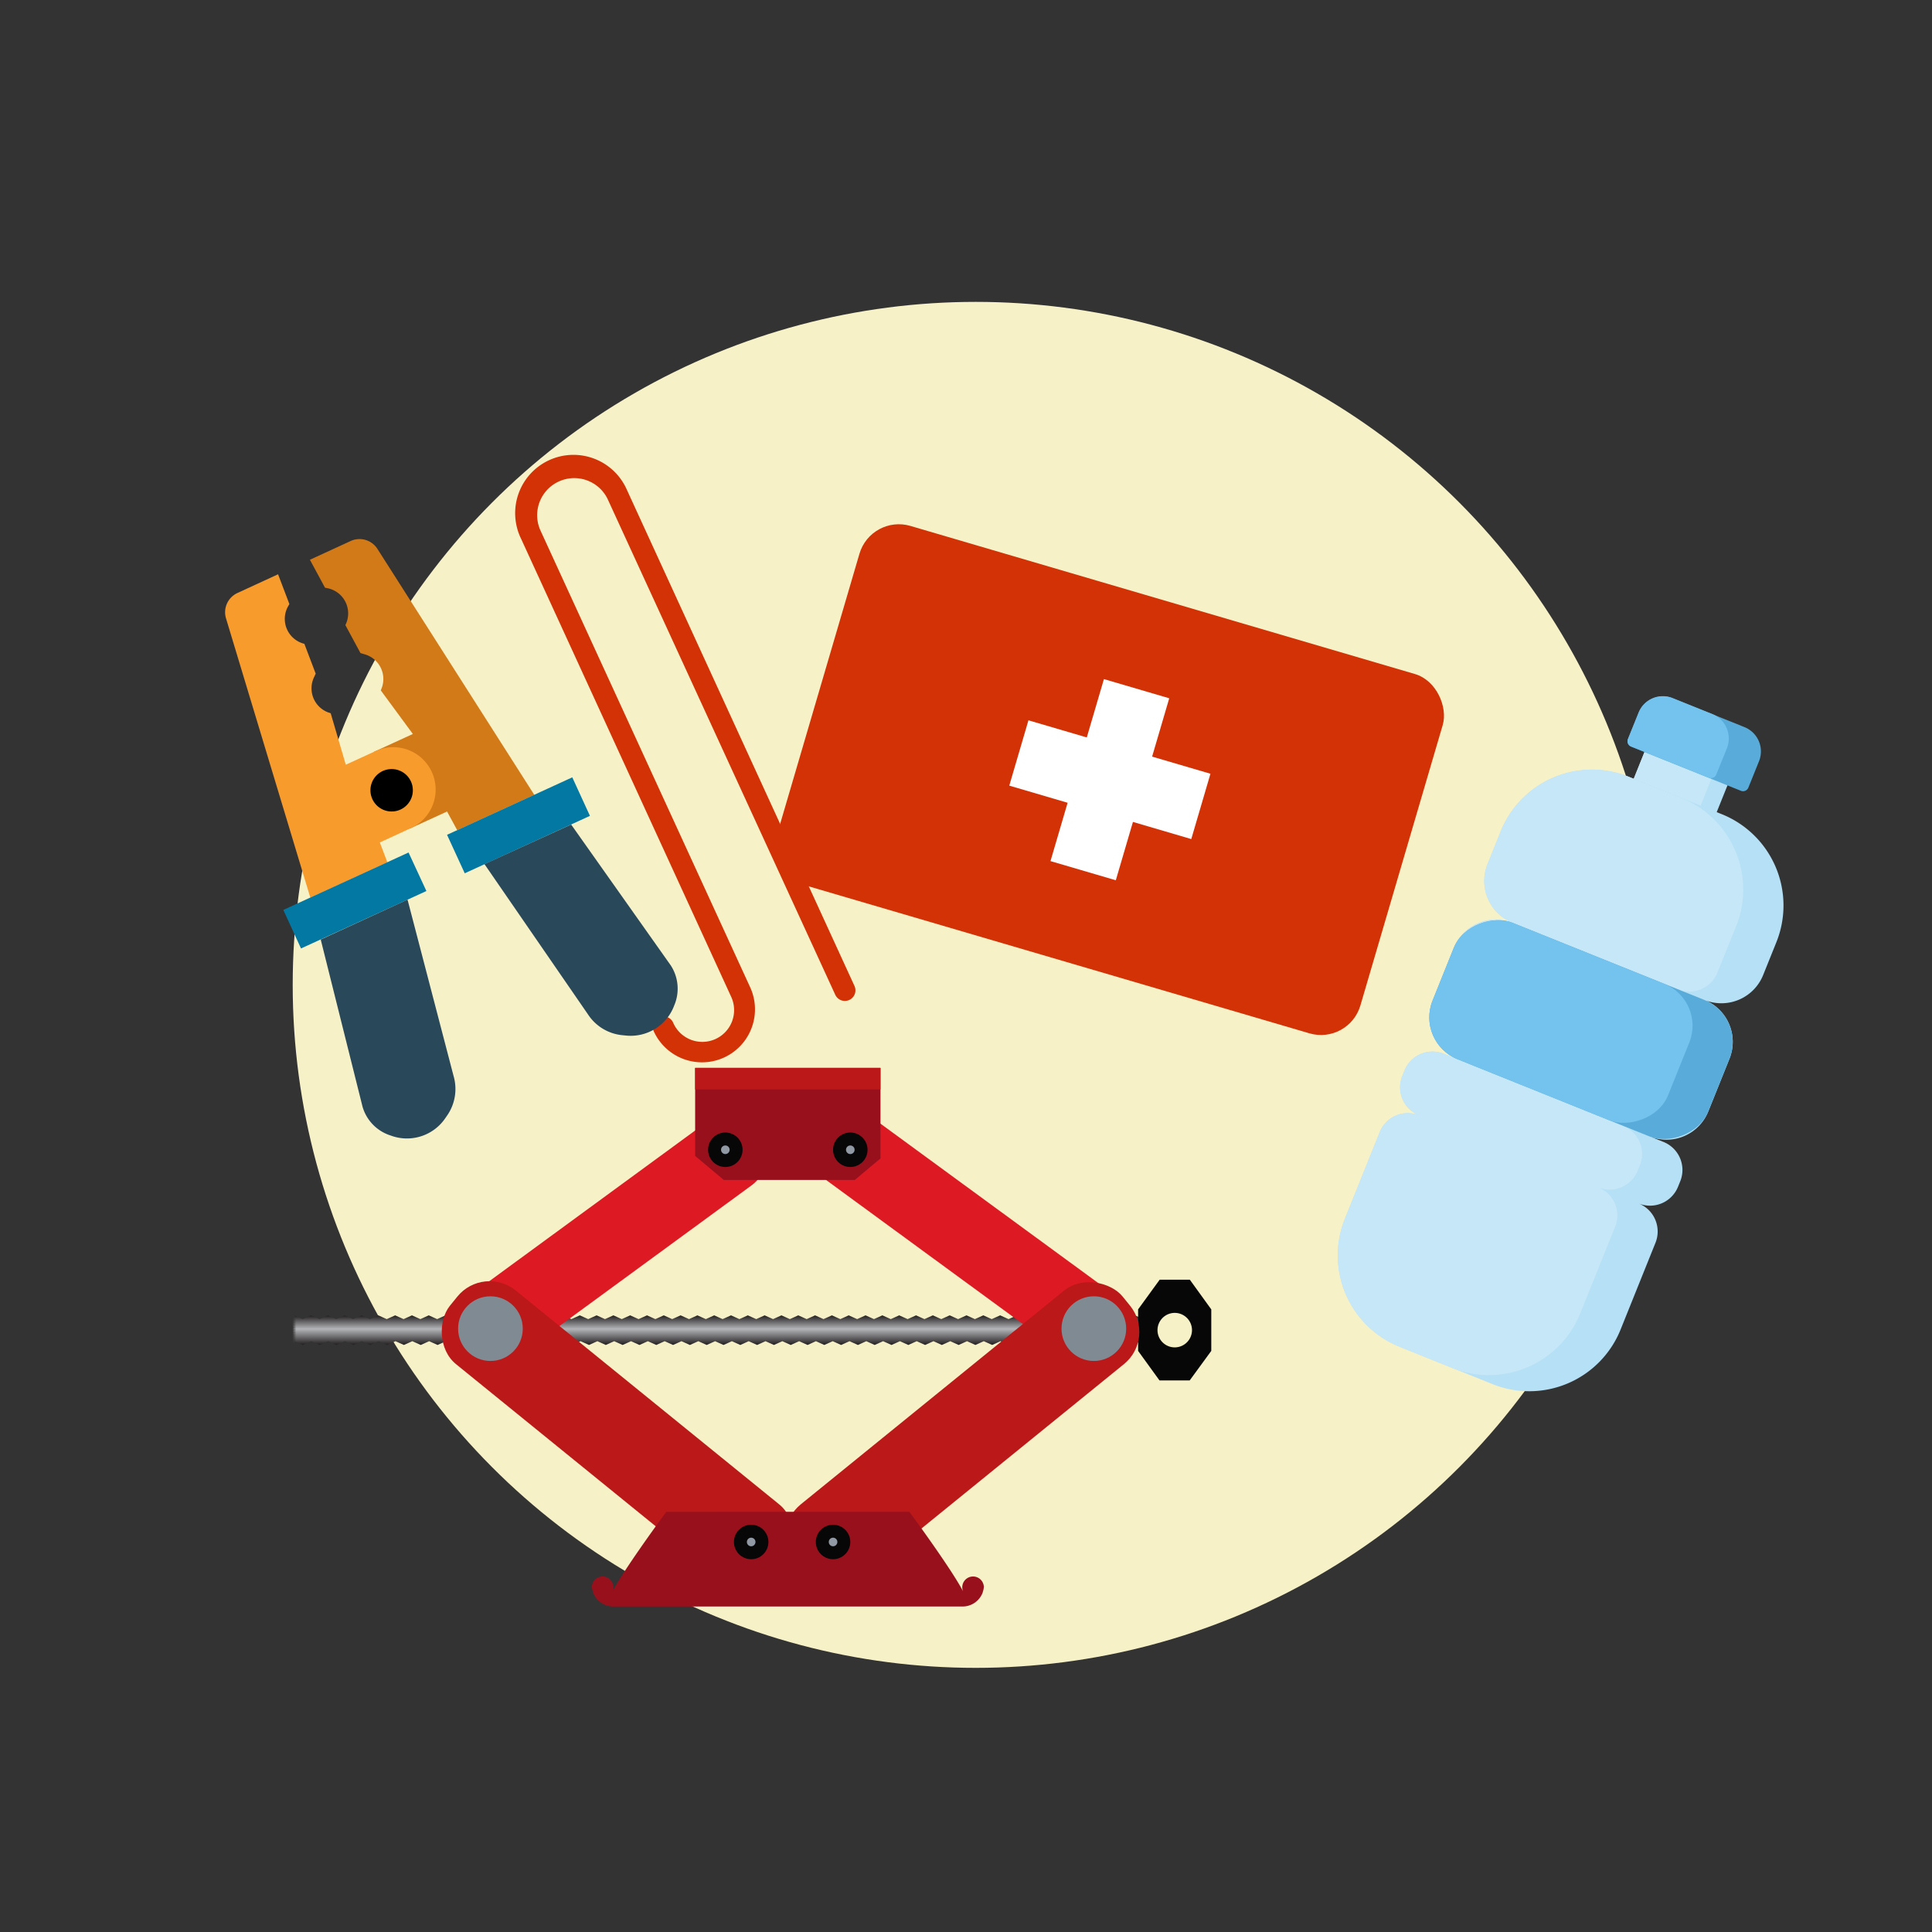 <svg id="Vehicle_Kit" data-name="Vehicle Kit" xmlns="http://www.w3.org/2000/svg" xmlns:xlink="http://www.w3.org/1999/xlink" width="512" height="512" viewBox="0 0 512 512"><rect x="0" y="0" width="512" height="512" fill="#333333" stroke="none"/><defs><style>.cls-1{fill:#f7f1c7;}.cls-2{fill:#d37a18;}.cls-3{fill:#d33207;}.cls-4{fill:#f89b2d;}.cls-5{fill:#0378a3;}.cls-6{fill:#29485a;}.cls-7{fill:#b5e0f5;}.cls-8{fill:#c6e7f7;}.cls-9{fill:#59acd9;}.cls-10{fill:#73c3ee;}.cls-11{fill:#fff;}.cls-12{fill:url(#linear-gradient);}.cls-13{fill:#070707;}.cls-14{fill:#dd1924;}.cls-15{fill:#bb1819;}.cls-16{fill:#808a93;}.cls-17{fill:#99101d;}.cls-18{fill:#9199a4;}</style><linearGradient id="linear-gradient" x1="190.51" y1="356.43" x2="190.51" y2="348.58" gradientUnits="userSpaceOnUse"><stop offset="0" stop-color="#231f20"/><stop offset="0.54" stop-color="#b3b5b8"/><stop offset="1" stop-color="#231f20"/></linearGradient></defs><title>Vehicle Kit</title><circle class="cls-1" cx="258.57" cy="261" r="181"/><g id="jumper"><path class="cls-2" d="M108.48,219.64l10-4.58,2.69,4.95,20.42-9.37L100,145.43A5.63,5.63,0,0,0,93,143.34l-10.87,5,4,7.41.61.12a6.81,6.81,0,0,1,5.4,8,7.14,7.14,0,0,1-.61,1.79l4,7.41,1.15.34a6.81,6.81,0,0,1,4.64,8.44c-.06.18-.11.35-.18.52l-.23.59,8.5,11.55-10.34,4.74"/><path class="cls-3" d="M225.07,265a2.8,2.8,0,0,1-3.72-1.38L161,132.19a9.83,9.83,0,0,0-17.86,8.2L198.8,261.63a14,14,0,0,1-25.53,11.71,2.81,2.81,0,0,1,5.11-2.35,8.42,8.42,0,1,0,15.31-7L138.07,142.73a15.45,15.45,0,1,1,28.08-12.88l60.3,131.45A2.8,2.8,0,0,1,225.07,265Z"/><path class="cls-4" d="M73.69,152.19l3,7.89-.31.54a6.8,6.8,0,0,0,4.28,10l3,7.9-.5,1.09a6.81,6.81,0,0,0,3.37,9,4.71,4.71,0,0,0,.52.21l.59.21,4,13.63,7.66-3.51a11.23,11.23,0,1,1,9.36,20.41l-8,3.7,2,5.27-20.42,9.36-22.34-74a5.62,5.62,0,0,1,3-6.73Z"/><path class="cls-5" d="M75.08,241.14l33.19-15.22L113,236.13,79.77,251.35Z"/><path class="cls-6" d="M85,249,96.08,293.3a11.29,11.29,0,0,0,7.47,7.63A12.29,12.29,0,0,0,118,296.34l.54-.78a12.32,12.32,0,0,0,1.67-10.38L108,238.41Z"/><path class="cls-5" d="M118.47,221.23,151.66,206l4.68,10.21-33.18,15.22Z"/><path class="cls-6" d="M151.36,218.51l26.39,37.32a11.31,11.31,0,0,1,.92,10.64,12.3,12.3,0,0,1-12.9,7.95l-1-.1a12.28,12.28,0,0,1-8.95-5.5L128.39,229Z"/><path d="M106.13,214.54a5.62,5.62,0,1,1,2.77-7.45A5.62,5.62,0,0,1,106.13,214.54Z"/></g><g id="bottle"><rect class="cls-7" x="437.22" y="195.77" width="16.05" height="23.7" transform="translate(86.47 543.22) rotate(-68.09)"/><rect class="cls-8" x="435.09" y="197.2" width="16.05" height="19.11" transform="translate(85.93 540.71) rotate(-68.09)"/><path class="cls-7" d="M452.17,265.18v0a12,12,0,0,1,6.18,15.36l-5.63,14a11.93,11.93,0,0,1-15.09,6.8v0l3.22,1.29a8,8,0,0,1,4.44,10.4l-.6,1.48a8,8,0,0,1-10.4,4.43,8,8,0,0,1,4.43,10.41l-9.25,23a26.08,26.08,0,0,1-33.92,14.46l-24.67-9.92A26.08,26.08,0,0,1,356.4,323l9.25-23a8,8,0,0,1,10.4-4.43,8,8,0,0,1-4.43-10.41l.59-1.47a8,8,0,0,1,10.41-4.44l3.67,1.48a11.94,11.94,0,0,1-6.63-15.55l5.63-14a12,12,0,0,1,15.55-6.63A11.94,11.94,0,0,1,394.21,229l3.49-8.69a26.08,26.08,0,0,1,33.93-14.46l24.67,9.92a26.07,26.07,0,0,1,14.46,33.92l-3.5,8.69A11.93,11.93,0,0,1,452.17,265.18Z"/><path class="cls-8" d="M460.12,245.41l-5,12.37a8,8,0,0,1-7.79,5,8.19,8.19,0,0,1-2.62-.58l-3.67-1.48a12,12,0,0,1,6.63,15.56l-5.63,14a11.94,11.94,0,0,1-15.55,6.63l3.67,1.48a8.28,8.28,0,0,1,2.29,1.4,8,8,0,0,1,2.15,9l-.6,1.47a8,8,0,0,1-7.78,5,8.19,8.19,0,0,1-2.62-.58,8.28,8.28,0,0,1,2.29,1.4,8,8,0,0,1,2.15,9l-9.26,23a26.08,26.08,0,0,1-33.92,14.46l-14-5.64A26.08,26.08,0,0,1,356.4,323l9.25-23a8,8,0,0,1,10.4-4.43,8,8,0,0,1-4.43-10.41l.59-1.47a8,8,0,0,1,10.41-4.44l3.67,1.48a11.94,11.94,0,0,1-6.63-15.55l5.63-14a12,12,0,0,1,15.55-6.63A11.94,11.94,0,0,1,394.21,229l3.49-8.69a26.08,26.08,0,0,1,33.93-14.46l14,5.64a26,26,0,0,1,14.65,15,24,24,0,0,1,.85,2.65A25.93,25.93,0,0,1,460.12,245.41Z"/><rect class="cls-9" x="399.5" y="233.5" width="38.99" height="78.74" rx="11.96" transform="translate(9.48 559.77) rotate(-68.09)"/><rect class="cls-10" x="394.18" y="237.09" width="38.99" height="67.27" rx="11.96" transform="translate(8.13 553.49) rotate(-68.09)"/><path class="cls-9" d="M466.18,201.67l-2.84,7.05a1.52,1.52,0,0,1-2,.84l-29.07-11.69a1.52,1.52,0,0,1-.85-2l2.83-7a6.93,6.93,0,0,1,9-3.84l19.05,7.66A6.94,6.94,0,0,1,466.18,201.67Z"/><path class="cls-10" d="M457.67,198.25l-2.84,7a1.54,1.54,0,0,1-2,.85l-20.56-8.27a1.52,1.52,0,0,1-.85-2l2.83-7a6.93,6.93,0,0,1,9-3.84l10.54,4.24A7,7,0,0,1,457.67,198.25Z"/></g><rect class="cls-3" x="213.57" y="157.01" width="161.1" height="99.24" rx="10.88" transform="translate(70.13 -74.5) rotate(16.36)"/><polygon class="cls-11" points="320.78 205.05 315.7 222.36 300.24 217.82 295.7 233.28 278.39 228.2 282.93 212.74 267.47 208.2 272.55 190.89 288.01 195.43 292.55 179.97 309.86 185.05 305.32 200.51 320.78 205.05"/><g id="carjack"><polygon class="cls-12" points="77.98 348.58 80.23 349.58 82.45 348.58 84.68 349.58 86.91 348.58 89.13 349.58 91.36 348.58 93.59 349.58 95.81 348.58 98.04 349.58 100.26 348.58 102.49 349.58 104.72 348.58 106.95 349.58 109.17 348.58 111.4 349.58 113.63 348.58 115.85 349.58 118.08 348.58 120.3 349.58 122.52 348.58 124.74 349.58 126.96 348.58 129.18 349.58 131.41 348.58 133.63 349.58 135.85 348.58 138.07 349.58 140.3 348.58 142.52 349.58 144.75 348.58 146.98 349.58 149.21 348.58 151.43 349.58 153.66 348.58 155.88 349.58 158.11 348.58 160.33 349.58 162.56 348.58 164.78 349.58 167 348.58 169.23 349.58 171.46 348.58 173.68 349.58 175.91 348.58 178.14 349.58 180.37 348.58 182.6 349.58 184.82 348.58 187.05 349.58 189.27 348.58 191.5 349.58 193.73 348.58 195.95 349.58 198.18 348.58 200.41 349.58 202.64 348.58 204.87 349.58 207.09 348.58 209.32 349.58 211.55 348.58 213.78 349.58 216.01 348.58 218.24 349.58 220.47 348.58 222.69 349.58 224.92 348.58 227.15 349.58 229.38 348.58 231.61 349.58 233.84 348.58 236.07 349.58 238.3 348.58 240.53 349.58 242.76 348.58 244.99 349.58 247.22 348.58 249.45 349.58 251.68 348.58 253.91 349.58 256.14 348.58 258.36 349.58 260.59 348.58 262.82 349.58 265.05 348.58 267.28 349.58 269.51 348.58 271.74 349.58 273.97 348.58 276.2 349.58 278.44 348.58 280.67 349.58 282.9 348.58 285.13 349.58 287.37 348.58 289.6 349.58 291.83 348.58 294.06 349.58 296.3 348.58 298.53 349.58 300.77 348.58 303 349.58 303.51 349.14 302.51 349.21 303.51 349.27 302.51 349.34 303.51 349.41 302.51 349.47 303.51 349.54 302.51 349.61 303.51 349.68 302.51 349.74 303.51 349.81 302.51 349.88 303.51 349.94 302.51 350.01 303.51 350.08 302.51 350.15 303.51 350.22 302.51 350.28 303.51 350.35 302.51 350.42 303.51 350.49 302.51 350.55 303.51 350.62 302.51 350.69 303.51 350.75 302.51 350.82 303.51 350.88 302.51 350.95 303.51 351.02 302.51 351.08 303.51 351.15 302.51 351.22 303.51 351.28 302.51 351.35 303.51 351.42 302.51 351.48 303.51 351.55 302.51 351.61 303.51 351.68 302.51 351.75 303.51 351.81 302.51 351.88 303.51 351.94 302.51 352.01 303.51 352.08 302.51 352.14 303.51 352.21 302.51 352.28 303.51 352.34 302.51 352.41 303.51 352.48 302.51 352.54 303.51 352.61 302.51 352.68 303.51 352.75 302.51 352.81 303.51 352.88 302.51 352.94 303.51 353.01 302.51 353.07 303.51 353.13 302.51 353.2 303.51 353.26 302.51 353.32 303.51 353.39 302.51 353.45 303.51 353.52 302.51 353.58 303.51 353.65 302.51 353.72 303.51 353.78 302.51 353.85 303.51 353.92 302.51 353.99 303.51 354.06 302.51 354.13 303.51 354.2 302.51 354.27 303.51 354.34 302.51 354.41 303.51 354.48 302.51 354.56 303.51 354.63 302.51 354.7 303.51 354.77 302.51 354.84 303.51 354.91 302.51 354.98 303.51 355.05 302.51 355.11 303.51 355.18 302.51 355.25 303.51 355.32 302.51 355.39 303.51 355.47 302.51 355.55 303.51 355.62 302.51 355.69 303.51 355.77 302.51 355.85 303.03 356.43 300.78 355.43 298.56 356.43 296.33 355.43 294.1 356.43 291.88 355.43 289.65 356.43 287.43 355.43 285.2 356.43 282.97 355.43 280.75 356.43 278.52 355.43 276.29 356.43 274.06 355.43 271.84 356.43 269.61 355.43 267.38 356.43 265.16 355.43 262.94 356.43 260.71 355.43 258.49 356.43 256.27 355.43 254.05 356.43 251.83 355.43 249.6 356.43 247.38 355.43 245.16 356.43 242.94 355.43 240.71 356.43 238.49 355.43 236.26 356.43 234.03 355.43 231.8 356.43 229.58 355.43 227.35 356.43 225.13 355.43 222.9 356.43 220.68 355.43 218.45 356.43 216.23 355.43 214.01 356.43 211.78 355.43 209.55 356.43 207.33 355.43 205.1 356.43 202.87 355.43 200.64 356.43 198.41 355.43 196.19 356.43 193.96 355.43 191.74 356.43 189.51 355.43 187.28 356.43 185.06 355.43 182.83 356.43 180.6 355.43 178.37 356.43 176.14 355.43 173.92 356.43 171.69 355.43 169.46 356.43 167.23 355.43 165 356.43 162.77 355.43 160.54 356.43 158.32 355.43 156.09 356.43 153.86 355.43 151.63 356.43 149.4 355.43 147.17 356.43 144.94 355.43 142.71 356.43 140.48 355.43 138.25 356.43 136.02 355.43 133.79 356.43 131.56 355.43 129.33 356.43 127.1 355.43 124.87 356.43 122.65 355.43 120.42 356.43 118.19 355.43 115.96 356.43 113.73 355.43 111.5 356.43 109.27 355.43 107.04 356.43 104.81 355.43 102.58 356.43 100.34 355.43 98.11 356.43 95.88 355.43 93.64 356.43 91.42 355.43 89.18 356.43 86.95 355.43 84.71 356.43 82.48 355.43 80.24 356.43 78.02 355.43 77.5 355.87 78.5 355.8 77.5 355.73 78.5 355.67 77.5 355.6 78.5 355.54 77.5 355.47 78.5 355.4 77.5 355.33 78.5 355.27 77.5 355.2 78.5 355.13 77.5 355.06 78.5 355 77.5 354.93 78.5 354.86 77.5 354.79 78.5 354.73 77.5 354.66 78.5 354.59 77.5 354.52 78.5 354.46 77.5 354.39 78.5 354.32 77.5 354.26 78.5 354.19 77.5 354.13 78.5 354.06 77.5 353.99 78.5 353.93 77.5 353.86 78.5 353.79 77.5 353.73 78.5 353.66 77.5 353.6 78.5 353.53 77.5 353.46 78.5 353.4 77.5 353.33 78.5 353.26 77.5 353.2 78.5 353.13 77.5 353.06 78.5 353 77.5 352.93 78.5 352.87 77.5 352.8 78.5 352.73 77.5 352.67 78.5 352.6 77.5 352.53 78.5 352.46 77.5 352.4 78.5 352.33 77.5 352.26 78.5 352.19 77.5 352.13 78.5 352.06 77.5 352 78.5 351.94 77.5 351.88 78.5 351.81 77.5 351.75 78.5 351.69 77.5 351.62 78.5 351.56 77.5 351.49 78.5 351.43 77.5 351.36 78.5 351.29 77.5 351.23 78.5 351.16 77.5 351.09 78.5 351.02 77.5 350.95 78.5 350.88 77.5 350.81 78.5 350.74 77.5 350.67 78.5 350.6 77.5 350.53 78.5 350.45 77.5 350.38 78.5 350.31 77.5 350.24 78.5 350.17 77.5 350.1 78.5 350.03 77.5 349.96 78.5 349.9 77.5 349.83 78.5 349.76 77.5 349.69 78.5 349.62 77.5 349.54 78.5 349.46 77.5 349.39 78.5 349.31 77.5 349.24 78.5 349.14 77.98 348.58"/><path class="cls-13" d="M315.32,339.14h-8L301.61,347V358l5.67,7.83h8L321,358V347Zm-4,17.93a4.57,4.57,0,1,1,4.57-4.57A4.58,4.58,0,0,1,311.3,357.07Z"/><rect class="cls-14" x="112.61" y="318.88" width="97.21" height="20.56" rx="9" transform="translate(-163.28 158.77) rotate(-36.2)"/><rect class="cls-14" x="208.4" y="318.29" width="99.21" height="20.56" rx="9" transform="translate(272.14 746.09) rotate(-143.8)"/><rect class="cls-15" x="107.7" y="367.52" width="111.93" height="25.13" rx="11" transform="translate(276.16 -18.15) rotate(39.07)"/><circle class="cls-16" cx="129.97" cy="352.1" r="8.57"/><rect class="cls-15" x="199.07" y="367.52" width="111.93" height="25.13" rx="11" transform="translate(692.6 514.43) rotate(140.93)"/><circle class="cls-16" cx="289.88" cy="352.1" r="8.57"/><path class="cls-17" d="M260.75,420.31v0a5.47,5.47,0,0,1-.3,1.58l0,.07a5.68,5.68,0,0,1-5.37,3.78H162.52a5.6,5.6,0,0,1-3.42-1.14,5.73,5.73,0,0,1-1.95-2.64l0-.07a5.82,5.82,0,0,1-.3-1.58v0a2.86,2.86,0,0,1,5.7.32,2.8,2.8,0,0,1-.23,1.12c2.72-5.24,11.48-17.34,14.25-21.1H241c2.76,3.76,11.52,15.86,14.24,21.1a2.8,2.8,0,0,1-.23-1.12,2.86,2.86,0,0,1,5.7-.32Z"/><circle class="cls-13" cx="220.77" cy="408.64" r="4.57"/><circle class="cls-18" cx="220.77" cy="408.64" r="1.14"/><circle class="cls-13" cx="199.07" cy="408.64" r="4.57"/><circle class="cls-18" cx="199.07" cy="408.64" r="1.14"/><polygon class="cls-17" points="233.34 283 233.34 306.99 226.53 312.7 191.81 312.7 184.22 306.33 184.22 283 233.34 283"/><rect class="cls-15" x="184.22" y="283" width="49.11" height="5.71"/><circle class="cls-13" cx="192.22" cy="304.7" r="4.57"/><circle class="cls-18" cx="192.22" cy="304.7" r="1.14"/><circle class="cls-13" cx="225.34" cy="304.7" r="4.57"/><circle class="cls-18" cx="225.34" cy="304.7" r="1.14"/></g></svg>